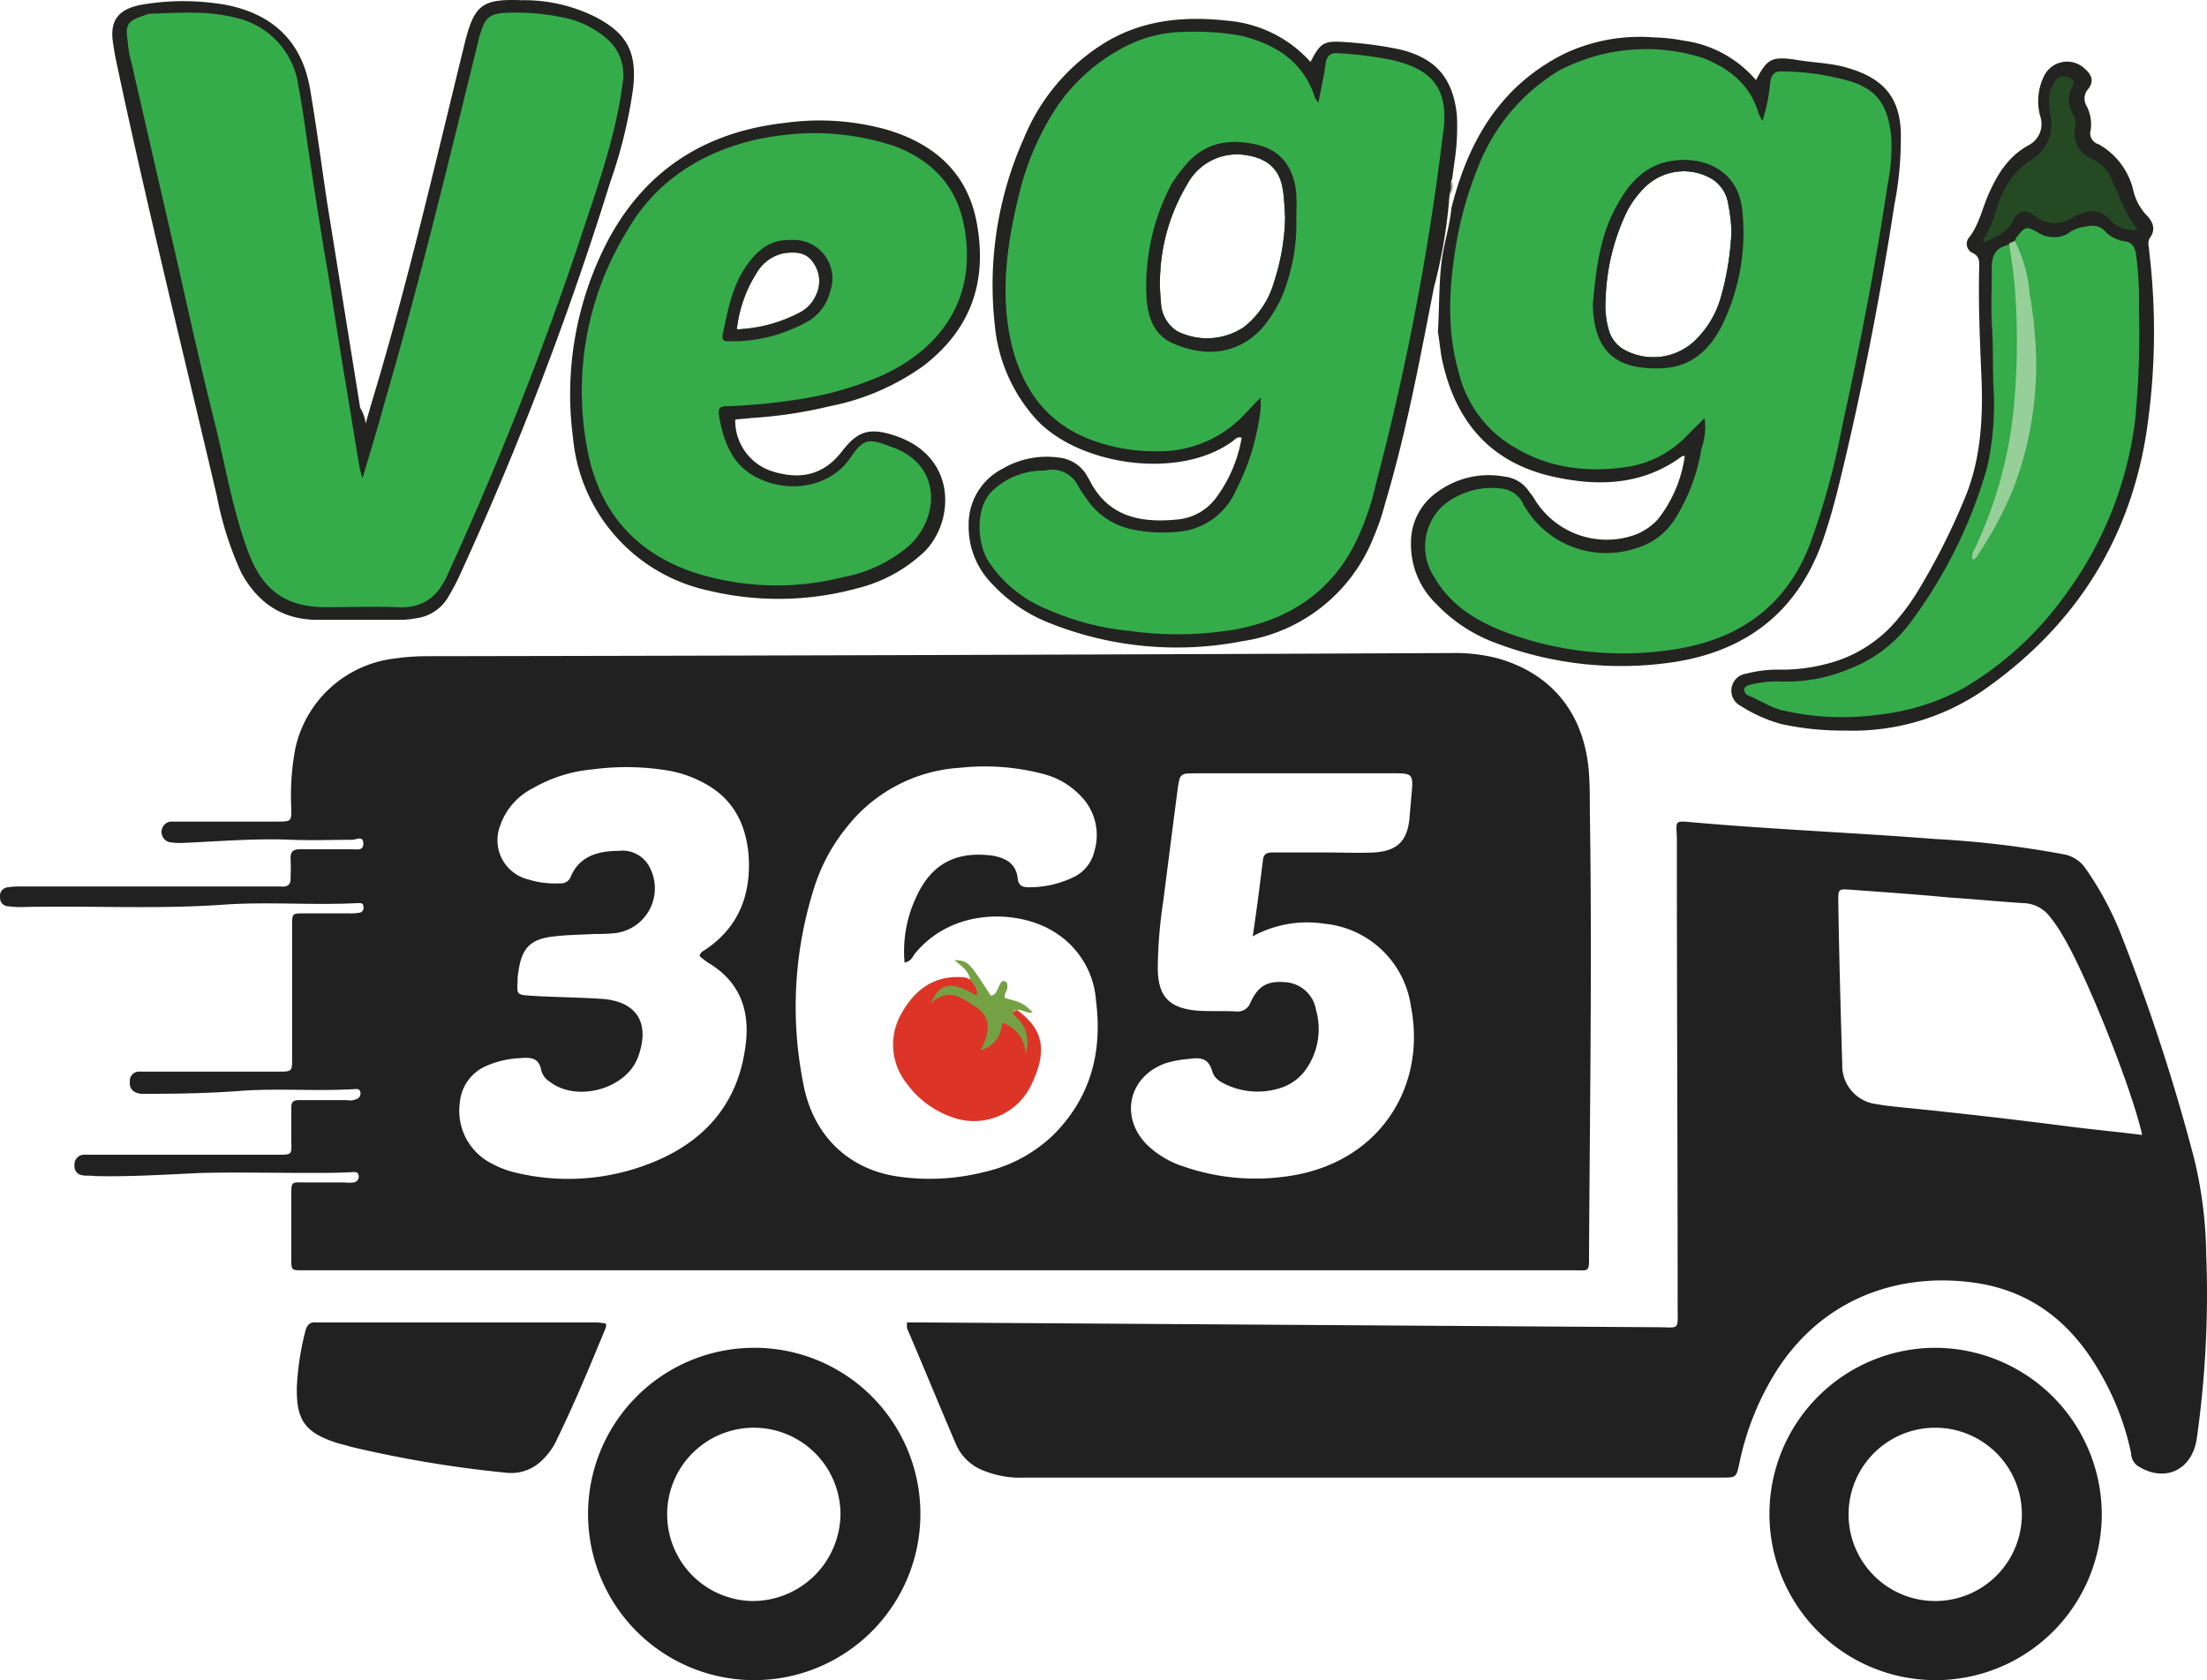 <svg xmlns="http://www.w3.org/2000/svg" width="278.912" height="212.327" viewBox="0 0 278.912 212.327">
  <g id="Group_1" data-name="Group 1" transform="translate(0.115 -0.073)">
    <path id="Path_1" data-name="Path 1" d="M76.4,167.3c.2.4,0,.6-.1.9-1.9,4.6-3.8,9.2-6,13.7a8.3,8.3,0,0,1-1.9,2.7,5.508,5.508,0,0,1-4.4,1.6,146.062,146.062,0,0,1-19.8-3.3c-.6-.2-1.2-.3-1.8-.5-4-1.3-5.1-2.9-5-7.1a34.915,34.915,0,0,1,1.1-7.1c.2-.7.6-1.1,1.3-1H75.3C75.7,167.2,76.1,167.3,76.4,167.3Z" fill="#212121"/>
    <path id="Path_2" data-name="Path 2" d="M46.1,53.6c.8-2.9,1.6-5.4,2.3-7.9C52.2,32.5,55.3,19,58.6,5.6,59.8.7,60.8-.1,65.8.1a20.183,20.183,0,0,1,9.1,2c4.2,2.1,5.5,4.5,5,9.1A60.8,60.8,0,0,1,77,23.1,411.9,411.9,0,0,1,58.2,72.3a30.134,30.134,0,0,1-1.6,3.1,5.493,5.493,0,0,1-4.1,2.8,11.019,11.019,0,0,1-1.8.2H40c-4.4,0-7.5-2.1-9.6-5.9a42.159,42.159,0,0,1-3.1-9.7c-4.1-17.5-8.4-34.9-12.2-52.5-.3-1.5-.7-3.1-.9-4.6-.5-2.9.5-4.4,3.4-5A30.927,30.927,0,0,1,27.2.5a16.958,16.958,0,0,1,2.2.4c5.6,1.4,8.8,5,9.7,10.6.8,4.7,1.4,9.3,2.1,14l4.2,26.1A4.992,4.992,0,0,1,46.1,53.6Z" fill="#232322"/>
    <path id="Path_3" data-name="Path 3" d="M233.1,92.4a37.263,37.263,0,0,1-8-.8,18.732,18.732,0,0,1-5.2-2.3,2.168,2.168,0,0,1,.7-4.1,15.353,15.353,0,0,1,4.3-.5,22.243,22.243,0,0,0,5.7-.7,16.977,16.977,0,0,0,9.2-5.8,27.961,27.961,0,0,0,2.5-3.5A85.444,85.444,0,0,0,248.2,63c2-4.8,2.3-10,2.1-15.1-.2-4.6-.4-9.2-.3-13.7,0-.9.2-1.7-.9-2.2a1.262,1.262,0,0,1-.3-2c1.2-1.6,1.6-3.6,2.4-5.4,1.1-2.5,2.5-4.8,5.1-6.2a3.02,3.02,0,0,0,1.4-3.7,7.209,7.209,0,0,1,.4-4.8,3.252,3.252,0,0,1,5.3-1.1c.9.8,1.1,1.6.4,2.5a1.819,1.819,0,0,0-.2,2.2,5.05,5.05,0,0,1,.5,3,1.431,1.431,0,0,0,1,1.8,9.07,9.07,0,0,1,4.4,5.9,6.725,6.725,0,0,0,1.6,3c.8.8,1.3,1.8.5,2.9-.4.6-.1,1.2-.1,1.8a85.063,85.063,0,0,1-.4,23.1c-2.2,13.7-9.3,24.5-20.7,32.4A29.219,29.219,0,0,1,233.1,92.4Z" fill="#232322"/>
    <path id="Path_4" data-name="Path 4" d="M182.6,27.8c-.1.2-.1.3-.2.5a31.458,31.458,0,0,0-.9,5.2C181.9,31.6,182.2,29.7,182.6,27.8Z" fill="#232322"/>
    <path id="Path_5" data-name="Path 5" d="M183.1,24.7a2.492,2.492,0,0,1,.3-1.7A1.747,1.747,0,0,1,183.1,24.7Z" fill="#ababab"/>
    <path id="Path_6" data-name="Path 6" d="M200.8,102.4c0-1.5,0-3-.1-4.5-.5-7.6-4.7-12.8-11.8-14.7a22.113,22.113,0,0,0-5.7-.6q-64.8.3-129.4.4a28.278,28.278,0,0,0-4.1.3A14.571,14.571,0,0,0,37.2,94.7a32.06,32.06,0,0,0-.5,7.6c0,1.5,0,1.6-1.6,1.6H21.4a1.331,1.331,0,0,0-.1,2.6,8.6,8.6,0,0,0,1.6.1c4.6-.2,9.3-.6,13.9-.4,2.5.1,5.1,0,7.6,0,.5,0,1.4-.6,1.4.5,0,.9-.8.7-1.4.7H37.8c-.9,0-1.2.3-1.2,1.2a17.634,17.634,0,0,1,0,2.3c.1,1-.4,1.3-1.3,1.2H2.7a10.869,10.869,0,0,0-1.8.1,1.084,1.084,0,0,0-1,1.3,1.028,1.028,0,0,0,1,1.1,10.869,10.869,0,0,0,1.8.1c8.5-.2,16.9.3,25.4-.3,5.6-.4,11.3.1,17-.2.4,0,.7,0,.7.4a.632.632,0,0,1-.4.8,6.6,6.6,0,0,1-1.4.1H38.3c-1.5,0-1.5,0-1.5,1.6v16.8c0,1.5,0,1.6-1.6,1.6H17.6a1.162,1.162,0,0,0-1.3,1.3c-.1.9.5,1.4,1.4,1.5h1.4c3.9,0,7.8-.1,11.6-.4,4.7-.3,9.4.1,14.1-.2.3,0,.5,0,.6.3a.759.759,0,0,1-.3.9,2.2,2.2,0,0,1-1.4.2h-6c-.7,0-1,.2-1,.9v3.9c0,2.2.3,2.1-2.1,2.1H10.4a1.221,1.221,0,0,0-1.1,1.3,1.146,1.146,0,0,0,1,1.3c.5.1,1.1,0,1.6.1,4.5.1,9-.2,13.5-.4,4.5-.1,9,0,13.5,0,1.8,0,3.7,0,5.5-.1.3,0,.7-.1.8.4a.73.73,0,0,1-.6.9,4.818,4.818,0,0,1-1.2,0H38.5c-1.8,0-1.8-.2-1.8,1.7V159c0,1.7,0,1.6,1.6,1.6H198.6c2.1,0,2.1.3,2.1-1.7C200.8,140.2,201.1,121.3,200.8,102.4ZM89.8,122c3.4,2.2,4.7,5.4,4.4,9.3-.7,8.1-5.3,13.3-12.7,16a28.327,28.327,0,0,1-16.3,1,12.379,12.379,0,0,1-3.2-1.2,7.457,7.457,0,0,1-4-7.7,5.524,5.524,0,0,1,3.3-4.6,11.761,11.761,0,0,1,4.2-1c1.3-.1,2.5-.2,2.8,1.6a2.491,2.491,0,0,0,1.1,1.4c3.4,2.6,9.6.9,11.1-3.1,1.6-4.3-.1-7.1-4.6-7.4-3-.2-6-.2-9-.4-1.7-.1-1.7-.2-1.6-1.8a4.869,4.869,0,0,1,.1-1.2c.4-3,1.5-4.2,4.6-4.5,1.7-.2,3.4-.2,5.1-.3a21.751,21.751,0,0,0,2.5-.1,5.706,5.706,0,0,0,4.4-8.3,3.837,3.837,0,0,0-3.9-2.1c-2.5,0-5,.6-6.1,3.3a1.287,1.287,0,0,1-1.3.8,11.549,11.549,0,0,1-4.1-.5,5.1,5.1,0,0,1-3.5-6.8,8.273,8.273,0,0,1,4.1-4.7,18.325,18.325,0,0,1,7.6-2.4,32.221,32.221,0,0,1,9.8.2A15.016,15.016,0,0,1,88.8,99c3.8,2,5.4,5.3,5.7,9.3.3,4.9-1.3,9-5.5,11.8-.3.2-.6.3-.7.8A9.732,9.732,0,0,0,89.8,122ZM133,143.5a18.421,18.421,0,0,1-8.8,4.7,28.158,28.158,0,0,1-11.2.5c-6-1-10.4-5.2-11.6-11.7a49.588,49.588,0,0,1,1.3-24.5,23.129,23.129,0,0,1,4.2-7.9,19.732,19.732,0,0,1,14.3-7.5,29.133,29.133,0,0,1,10.6.8,9.887,9.887,0,0,1,4.7,2.8,7.03,7.03,0,0,1,1.7,6.9,4.834,4.834,0,0,1-2.6,3.3,12.83,12.83,0,0,1-5.7,1.3c-.8,0-1.3-.2-1.4-1.1-.2-1.9-1.5-2.6-3.2-2.9-4.7-.6-7.8,1.1-9.7,5.4a16.011,16.011,0,0,0-1.4,8.1c.8-.1,1-.7,1.3-1.1,4.9-6,13.4-5.5,17.7-2.7a11.068,11.068,0,0,1,5.2,8.7C139.2,132.9,137.8,138.7,133,143.5Zm29,5.3a27.767,27.767,0,0,1-12.5-1.3,11.8,11.8,0,0,1-4.7-2.8c-3.5-3.6-2.2-8.7,2.5-10.3a13.732,13.732,0,0,1,2.8-.5c1.4-.2,2.5-.2,3,1.6.3,1,1.2,1.4,2.1,1.8a9.413,9.413,0,0,0,6.4.3,6.3,6.3,0,0,0,3.6-2.8,8.853,8.853,0,0,0,1-7.1,4.214,4.214,0,0,0-3.8-3.5c-2.3-.2-3.5.4-4.5,2.6a1.7,1.7,0,0,1-1.7,1.1c-1.6-.1-3.3,0-4.9-.1-3.7-.3-5.1-1.8-5.1-5.5a59.489,59.489,0,0,1,.7-8.4c.6-4.7,1.2-9.4,1.8-14,.3-2.1.3-2.1,2.4-2.1h25.2c2,0,2.2.2,2,2.3-.1,1.2-.2,2.3-.3,3.5-.3,2.8-1.6,4-4.4,4.2-2.1.1-4.2,0-6.4,0h-6.4c-.7,0-1.2.1-1.3.9-.4,3.2-.8,6.4-1.3,9.7a14.272,14.272,0,0,1,9-1.6,12.225,12.225,0,0,1,11,10.5C180.2,137.5,174.1,147.4,162,148.8Z" fill="#212121"/>
    <path id="Path_7" data-name="Path 7" d="M277.2,146.6a247.22,247.22,0,0,0-9.1-28,40.216,40.216,0,0,0-4.6-8.7,4.282,4.282,0,0,0-3-1.9,124.064,124.064,0,0,0-16.1-1.9c-10.2-.8-20.3-1.2-30.5-2.1-2.4-.2-2.2-.3-2.1,1.9,0,19.8.1,39.5.1,59.3,0,3.1.3,2.6-2.6,2.6l-92.1-.6h-2.7v.7c2.1,4.9,4.1,9.8,6.2,14.7a6.221,6.221,0,0,0,3.7,3.4,12.221,12.221,0,0,0,5,.8h88.1c1.8,0,1.8,0,2.2-1.8a35.086,35.086,0,0,1,4.7-11.7c6.2-9.7,16.4-12.6,25.8-11,6.8,1.2,11.6,5.2,15,11.1a33.959,33.959,0,0,1,4,10.3,2.088,2.088,0,0,0,.8,1.6c3.4,2.2,6.9.6,7.5-3.4a129.562,129.562,0,0,0,1.2-23.3A54.01,54.01,0,0,0,277.2,146.6Zm-16.1-4.2q-10.5-1.35-21-2.4c-1-.1-2-.2-3.1-.4a4.9,4.9,0,0,1-4.3-5c-.2-6.9-.4-13.8-.5-20.7,0-1.4,0-1.5,1.4-1.4,4.2.3,8.5.6,12.7,1,3.1.2,6.1.5,9.2.7A4.357,4.357,0,0,1,259,116a17.032,17.032,0,0,1,1.5,2.2c2.9,4.7,8.8,19.4,10.1,25.3C267.4,143.1,264.2,142.8,261.1,142.4Z" fill="#212121"/>
    <path id="Path_8" data-name="Path 8" d="M244.6,170.4a21,21,0,1,0,20.9,21.1A21.1,21.1,0,0,0,244.6,170.4Zm-.2,32a10.95,10.95,0,1,1,.1-21.9,10.95,10.95,0,0,1-.1,21.9Z" fill="#212121"/>
    <path id="Path_9" data-name="Path 9" d="M95,170.4a21,21,0,1,0,21.2,21A20.969,20.969,0,0,0,95,170.4Zm0,32a10.951,10.951,0,1,1,11.1-10.8A11.1,11.1,0,0,1,95,202.4Z" fill="#212121"/>
    <path id="Path_10" data-name="Path 10" d="M45.7,60.5c1.1-3.7,2.1-7,3-10.3C53,35.4,56.6,20.4,60.3,5.4A7.366,7.366,0,0,1,60.7,4c.5-1.7,1.2-2.2,3-2.3a28.91,28.91,0,0,1,8.3.8,12.214,12.214,0,0,1,4.5,2.4,5.993,5.993,0,0,1,2.1,5.5c-.9,7.1-3.4,13.8-5.6,20.5A429.164,429.164,0,0,1,56.4,72.8c-1.3,2.9-3.3,4.2-6.4,4-2.9-.1-5.7,0-8.6,0-5.6.1-8.5-2.3-10.3-7.4-1.8-5-2.7-10.2-3.9-15.2-1.7-6.7-3.2-13.4-4.7-20.1L16.5,8A14.681,14.681,0,0,1,16,5.1c-.3-1.9.1-2.4,1.9-3A3.545,3.545,0,0,1,19,1.8c3.5-.1,7.1-.4,10.6.5a10.209,10.209,0,0,1,8,8.7c.7,3.6,1.1,7.3,1.7,10.9.6,4,1.2,7.9,1.9,11.9.8,4.8,1.5,9.6,2.3,14.3.6,3.6,1.2,7.3,1.8,10.9A8.527,8.527,0,0,0,45.7,60.5Z" fill="#35ac4a"/>
    <path id="Path_11" data-name="Path 11" d="M104.8,51.4a30.311,30.311,0,0,0,11.8-5.1c6.1-4.7,8.1-10.8,6.7-18.2-1.2-6.2-5.3-9.8-11.2-11.6a31.62,31.62,0,0,0-13-.9c-9.9,1.1-17.5,5.8-22.3,14.7a41.929,41.929,0,0,0-4.5,25.1A21.793,21.793,0,0,0,89.4,74.7a37.823,37.823,0,0,0,18.9-.3,18.819,18.819,0,0,0,8.5-4.7c3.7-3.8,4.1-12-3.9-14.6-3.1-1-4.6-.6-6.6,2-2.3,3-5.2,3.6-8.6,2.6a6.721,6.721,0,0,1-4.9-6.6c.7-.1,1.3-.1,2-.2A57.55,57.55,0,0,0,104.8,51.4ZM95.5,34.5A5.174,5.174,0,0,1,98.9,32c1.4-.2,2.8-.2,3.7,1.1a4.159,4.159,0,0,1,.4,4.3,4.494,4.494,0,0,1-2.1,2.2A18.513,18.513,0,0,1,93,41.7,16.692,16.692,0,0,1,95.5,34.5Z" fill="#232322"/>
    <path id="Path_12" data-name="Path 12" d="M254.5,30.5c.1-.1.1-.2.2-.4,1.2-1.5,1.2-1.5,3-.5a3.628,3.628,0,0,0,3.5,0,4.465,4.465,0,0,1,1.7-.8c1.1-.2,2.2-.5,3.1.6a4.507,4.507,0,0,0,2.6,1.2c.8.2,1,.7,1.2,1.4a43.475,43.475,0,0,1,.4,7.2,110.77,110.77,0,0,1-.5,14.1A46.746,46.746,0,0,1,261,75.1,41.936,41.936,0,0,1,248.1,87a28.962,28.962,0,0,1-10.9,3.4,33.4,33.4,0,0,1-11.8-.5c-1.6-.3-3-1.3-4.5-1.9a.871.871,0,0,1-.6-.8c.1-.4.4-.5.8-.6a13.945,13.945,0,0,1,4.1-.4,20.268,20.268,0,0,0,8.4-1.6,17.234,17.234,0,0,0,7.6-5.7A60.645,60.645,0,0,0,251,59.2a36.285,36.285,0,0,0,.8-10.4c-.1-2.6,0-5.2-.2-7.8-.1-2.4,0-4.8,0-7.1,0-1.4.4-2.4,1.8-2.8a1.612,1.612,0,0,0,.7-.4c1.3,2.1,1.2,4.6,1.3,6.9.4,8.3.2,16.5-2.4,24.5a35.678,35.678,0,0,1-2.1,5.6c3.8-5.8,5.6-13.4,5.8-21.3A43.872,43.872,0,0,0,255.2,34,9.479,9.479,0,0,1,254.5,30.5Z" fill="#35ab4a"/>
    <path id="Path_13" data-name="Path 13" d="M92.1,51.4a75.253,75.253,0,0,0,8.3-.8,41.9,41.9,0,0,0,11-3.1c5.9-2.7,11.8-8.2,10.5-17.8-.7-5.5-3.7-9.1-8.8-11.1a32.211,32.211,0,0,0-10.8-1.7,37.5,37.5,0,0,0-6.8.8c-7,1.6-12.8,5.3-16.4,11.6a38.755,38.755,0,0,0-4.9,28c1.6,7.9,6.5,13.1,14.3,15.4a34.364,34.364,0,0,0,18,.3,17.855,17.855,0,0,0,8.2-3.9c3.9-3.5,4.3-10.2-2-12.5-3-1.1-3.6-1.3-5.4,1.4-2.5,3.6-7.5,4.4-11.4,2.6-3.3-1.5-4.5-4.4-5.1-7.7C90.6,51.6,90.7,51.4,92.1,51.4Zm3.4-16.9A5.174,5.174,0,0,1,98.9,32c1.4-.2,2.8-.2,3.7,1.1a4.159,4.159,0,0,1,.4,4.3,4.494,4.494,0,0,1-2.1,2.2A18.513,18.513,0,0,1,93,41.7,16.692,16.692,0,0,1,95.5,34.5Z" fill="#35ab4a"/>
    <path id="Path_14" data-name="Path 14" d="M270.1,29.1a3.882,3.882,0,0,1-3.5-1.2c-1.6-1.8-3.4-1.1-4.8-.3a4.051,4.051,0,0,1-4.7-.2c-1.4-1-2.1-.8-2.9.7s-2.2,1.9-3.5,2.6a1.438,1.438,0,0,1-.2-.3c1.3-1.9,1.6-4.2,2.6-6.2a9.95,9.95,0,0,1,3.6-4,5.21,5.21,0,0,0,2.3-5.6c-.2-1.4-.4-2.9.5-4.1a1.329,1.329,0,0,1,1.7-.7c.5.2,1,.5.6,1.2a3.182,3.182,0,0,0,.1,3.5,2.748,2.748,0,0,1,.2,2,3.305,3.305,0,0,0,2.1,3.6,4.987,4.987,0,0,1,2.7,3C267.9,25.1,268.4,27.2,270.1,29.1Z" fill="#254922"/>
    <path id="Path_15" data-name="Path 15" d="M254.5,30.5a18.221,18.221,0,0,1,1.9,6.8,52.885,52.885,0,0,1,.8,7.9,43.569,43.569,0,0,1-2.8,16.4,46.1,46.1,0,0,1-4.5,8.5c-.2.3-.3.6-.7.7-.3-.7.2-1.2.4-1.7a54.1,54.1,0,0,0,4.8-17.7,89.536,89.536,0,0,0,.2-13.7c-.1-2.3-.5-4.6-.8-6.9A2.389,2.389,0,0,0,254.5,30.5Z" fill="#97cf99"/>
    <path id="Path_16" data-name="Path 16" d="M128.4,127.7c3.3,2.4,4,5.1,1.7,9.7a8,8,0,0,1-9.1,4.1,11.95,11.95,0,0,1-6.6-4.6,7.843,7.843,0,0,1-.5-8.9c1.7-3,4.3-4.8,7.9-4.4.3,0,.5.2.8.3a.891.891,0,0,1,.8.5c.3.5.6,1,.2,1.5s-.9,0-1.3-.1c-2.1-.8-2.1-.8-3.6-.2a5.163,5.163,0,0,1,6.5,5.6c1-.5.7-2.4,2.3-2a2.908,2.908,0,0,1,2.1,2.7c0-1.2-.9-2.1-1.5-3C127.4,128.2,127.5,128.1,128.4,127.7Z" fill="#dc3427"/>
    <path id="Path_17" data-name="Path 17" d="M128.4,127.7c-.7.1-.6.4-.2.8a4.318,4.318,0,0,1,1.3,4.7,4.331,4.331,0,0,0-3-3.9,3.574,3.574,0,0,1-2.7,3.5c1.1-2.1,1.5-4-.5-5.4-1.7-1.1-3.5-2.7-5.8-.5,1.2-2.7,2.6-2.9,5.8-1,.2-.9-.4-1.4-.8-2-.2-1.2-1.2-1.8-2-2.5,1.8.1,1.8.2,4.6,4.5.8-.1.8-.9,1.2-1.5.1-.2.3-.5.6-.3.3.1.3.4.3.7,0,.5-.5.9-.3,1.4,2.2.6,2.2.6,3.5,1.8C129.6,128.2,129.1,127.6,128.4,127.7Z" fill="#74a143"/>
    <path id="Path_18" data-name="Path 18" d="M233.2,8.6c-2.1-.6-4.3-.6-6.5-1-2.9-.4-3.5-.1-4.9,2.6a14.576,14.576,0,0,0-9.2-5,22.061,22.061,0,0,0-3.7-.4,22.345,22.345,0,0,0-11.4,2.1C189.4,11,185.4,18,183.3,26.4c-.2,2.2-.9,4.3-1.2,6.5-.4,3-.3,6.1-.5,9.1.2,1.2.3,2.3.5,3.4,1.6,7.6,5.8,12.9,13.6,14.8,5.9,1.4,11.7,1.3,16.8-2.5h.3a16.544,16.544,0,0,1-3.4,8,7.549,7.549,0,0,1-3,2,10.692,10.692,0,0,1-12.5-4.4,6.07,6.07,0,0,0-.7-1,4.289,4.289,0,0,0-3.2-2,10.946,10.946,0,0,0-8.4,1.9,7.741,7.741,0,0,0-3.4,6.5,10.412,10.412,0,0,0,3.2,7.7,19.753,19.753,0,0,0,7.7,5,44.612,44.612,0,0,0,22.6,2.3c9.8-1.6,16.1-7.2,19-16.7.5-1.5.9-3,1.3-4.5,3-12.1,5.4-24.3,7.3-36.6a42.342,42.342,0,0,0,.8-7.9C240.3,12.7,238.2,10,233.2,8.6ZM217.4,37.5a12.2,12.2,0,0,1-3,5.3,7.621,7.621,0,0,1-9,1.6,4.1,4.1,0,0,1-2.2-2.6,11.244,11.244,0,0,1-.4-4.1,27.4,27.4,0,0,1,2.5-10.5,11.872,11.872,0,0,1,2.6-3.6,7.017,7.017,0,0,1,7.8-1.2,4.506,4.506,0,0,1,2.6,3.5,19.727,19.727,0,0,1,.4,3.5A36.059,36.059,0,0,1,217.4,37.5Z" fill="#232322"/>
    <path id="Path_19" data-name="Path 19" d="M233.9,10.4a31.578,31.578,0,0,0-8.7-1.3c-1-.1-1.5.4-1.6,1.4a22.469,22.469,0,0,1-1,4.9c-.2-.5-.4-.8-.5-1.1-1.1-3.6-3.7-5.6-7-6.9A23.624,23.624,0,0,0,196.9,9a24.584,24.584,0,0,0-10.3,12.4,45.671,45.671,0,0,0-2.7,9.6c-.9,5.4-1.2,10.7.3,16a15.054,15.054,0,0,0,5.3,8.4C194.4,59.1,200,60,206,59a13.262,13.262,0,0,0,7.2-4l2.1-2.1a8.266,8.266,0,0,1-.4,3.9,23.6,23.6,0,0,1-3.5,9.1,8.655,8.655,0,0,1-4.9,3.5,11.967,11.967,0,0,1-13.8-5.1,2.506,2.506,0,0,1-.4-.7,3.387,3.387,0,0,0-2.8-1.8,9.577,9.577,0,0,0-7.4,2.3,7.07,7.07,0,0,0-.9,9c2.1,3.6,5.5,5.6,9.3,7a42.4,42.4,0,0,0,20.6,2.1c8.3-1.2,14.4-5.3,17.5-13.3a94.9,94.9,0,0,0,4.1-15c2.2-10,4.2-20.2,5.7-30.3a24.747,24.747,0,0,0,.5-6.1C238.5,13,236.8,11.4,233.9,10.4ZM217.4,37.5a12.2,12.2,0,0,1-3,5.3,7.621,7.621,0,0,1-9,1.6,4.1,4.1,0,0,1-2.2-2.6,11.244,11.244,0,0,1-.4-4.1,27.4,27.4,0,0,1,2.5-10.5,11.872,11.872,0,0,1,2.6-3.6,7.017,7.017,0,0,1,7.8-1.2,4.506,4.506,0,0,1,2.6,3.5,19.727,19.727,0,0,1,.4,3.5A36.059,36.059,0,0,1,217.4,37.5Z" fill="#35ab4a"/>
    <path id="Path_20" data-name="Path 20" d="M176.7,6.3a49.094,49.094,0,0,0-6.7-.9c-2.8-.2-3.2,0-4.5,2.5a15.821,15.821,0,0,0-10.4-5.2c-5.3-.6-10.5-.2-15.3,2.6a25.458,25.458,0,0,0-10.5,12.2,45.474,45.474,0,0,0-3.7,23.6,20.551,20.551,0,0,0,5,11.7c5.2,6,18.2,8.1,25.1,3,.3-.2.5-.6,1.1-.4a17.6,17.6,0,0,1-3.4,7.8,6.841,6.841,0,0,1-4.5,2.5c-4.7.5-8.9-.2-11.3-4.9-.1-.2-.3-.5-.4-.7a4.614,4.614,0,0,0-3.5-2.2,11.029,11.029,0,0,0-7.1,1.4,7.875,7.875,0,0,0-4.3,7.2,10.271,10.271,0,0,0,3,7.4,19.645,19.645,0,0,0,7.2,4.9,43.332,43.332,0,0,0,24.4,2.3,21.1,21.1,0,0,0,16.6-13.2,28.275,28.275,0,0,0,1.4-4.1c2.7-9,4.4-18.2,6.2-27.4A64.188,64.188,0,0,0,183,25.6c0-.4.1-.8.1-1.2.3-.5,0-1.2.3-1.7.1-.7.2-1.5.3-2.2a29.2,29.2,0,0,0,.3-5.9C183.5,10,181.4,7.4,176.7,6.3ZM160.9,35.7a11.117,11.117,0,0,1-3.8,5.7,8.375,8.375,0,0,1-8.5.5,4.469,4.469,0,0,1-2-3.6,24.162,24.162,0,0,1,3.3-14.9,7.113,7.113,0,0,1,7.6-3.7c2.5.4,4.1,1.7,4.5,4.3.2,1.1.2,2.3.3,3.5A28.206,28.206,0,0,1,160.9,35.7Z" fill="#232322"/>
    <path id="Path_21" data-name="Path 21" d="M99.9,30.4c-2.5-.1-4.1,1.1-5.5,3-2,2.7-2.5,5.8-3.2,9-.1.5.1.8.6.8h1.4a19.644,19.644,0,0,0,9.1-2.7,6.124,6.124,0,0,0,2.5-3.6A4.877,4.877,0,0,0,99.9,30.4Zm3.1,7a4.494,4.494,0,0,1-2.1,2.2A18.513,18.513,0,0,1,93,41.7a16.736,16.736,0,0,1,2.5-7.1,5.174,5.174,0,0,1,3.4-2.5c1.4-.2,2.8-.2,3.7,1.1A3.962,3.962,0,0,1,103,37.4Z" fill="#242423"/>
    <path id="Path_22" data-name="Path 22" d="M175.5,7.6a46.179,46.179,0,0,0-6.5-.8c-.9-.1-1.5.3-1.6,1.4-.2,1.6-.6,3.1-.9,4.9-.3-.5-.5-.7-.5-.9-1.5-4.4-4.9-6.5-9.2-7.6a32.083,32.083,0,0,0-6.9-.5,16.869,16.869,0,0,0-8.8,2.4,23.186,23.186,0,0,0-7.6,7,34.727,34.727,0,0,0-4.7,10.6c-1.6,6.4-2.6,12.8-1.1,19.4,1.4,5.8,4.5,10.1,10.2,12.2a22.819,22.819,0,0,0,8.2,1.4,14.727,14.727,0,0,0,11-4.6c.7-.7,1.3-1.4,2.1-2.2v1.4A29.784,29.784,0,0,1,156,62.2a8.688,8.688,0,0,1-6.6,5,19.06,19.06,0,0,1-6.3-.2,9.177,9.177,0,0,1-6.1-4.2,8.341,8.341,0,0,1-.8-1.2,3.7,3.7,0,0,0-4.1-2.1c-.5.1-1,0-1.4.1a9.268,9.268,0,0,0-5.6,2.7c-2,2.2-1.7,6.5-.3,8.7a15.963,15.963,0,0,0,7.5,6.1,33.362,33.362,0,0,0,10.3,2.7,43.67,43.67,0,0,0,13.5-.2c7.4-1.4,12.8-5.4,15.7-12.3a34.465,34.465,0,0,0,2-6.2,325.455,325.455,0,0,0,8.4-43.8C183.1,11.7,181.3,8.8,175.5,7.6ZM160.9,35.7a11.117,11.117,0,0,1-3.8,5.7,8.375,8.375,0,0,1-8.5.5,4.469,4.469,0,0,1-2-3.6,24.162,24.162,0,0,1,3.3-14.9,7.113,7.113,0,0,1,7.6-3.7c2.5.4,4.1,1.7,4.5,4.3.2,1.1.2,2.3.3,3.5A28.206,28.206,0,0,1,160.9,35.7Z" fill="#35ac4a"/>
    <path id="Path_23" data-name="Path 23" d="M163.7,24.5c-.3-3.2-1.9-5.4-4.8-6.1-3.3-.8-6.4-.5-8.9,2.2a18.6,18.6,0,0,0-2.1,2.8A27.566,27.566,0,0,0,144.8,38c.2,2.3,1,4.5,3.4,5.5,3.9,1.7,8.2,1.5,11.4-2.2a18.52,18.52,0,0,0,2.1-3.3,24.132,24.132,0,0,0,2-10.6A28.027,28.027,0,0,0,163.7,24.5Zm-2.8,11.2a11.117,11.117,0,0,1-3.8,5.7,8.375,8.375,0,0,1-8.5.5,4.469,4.469,0,0,1-2-3.6,24.162,24.162,0,0,1,3.3-14.9,7.113,7.113,0,0,1,7.6-3.7c2.5.4,4.1,1.7,4.5,4.3.2,1.1.2,2.3.3,3.5A28.206,28.206,0,0,1,160.9,35.7Z" fill="#242423"/>
    <path id="Path_24" data-name="Path 24" d="M220.1,27c-.4-5.6-5.1-7.2-8.9-6.6-3.4.5-5.4,2.8-6.9,5.5-2.2,3.8-2.7,8.1-3.1,12.4v.8c.3,5.4,2.9,7.8,8.9,7.5,3.5-.2,5.8-2.3,7.3-5.2A26.572,26.572,0,0,0,220.1,27Zm-2.7,10.5a12.2,12.2,0,0,1-3,5.3,7.621,7.621,0,0,1-9,1.6,4.1,4.1,0,0,1-2.2-2.6,11.244,11.244,0,0,1-.4-4.1,27.4,27.4,0,0,1,2.5-10.5,11.872,11.872,0,0,1,2.6-3.6,7.017,7.017,0,0,1,7.8-1.2,4.506,4.506,0,0,1,2.6,3.5,19.727,19.727,0,0,1,.4,3.5A36.059,36.059,0,0,1,217.4,37.5Z" fill="#232423"/>
  </g>
</svg>
